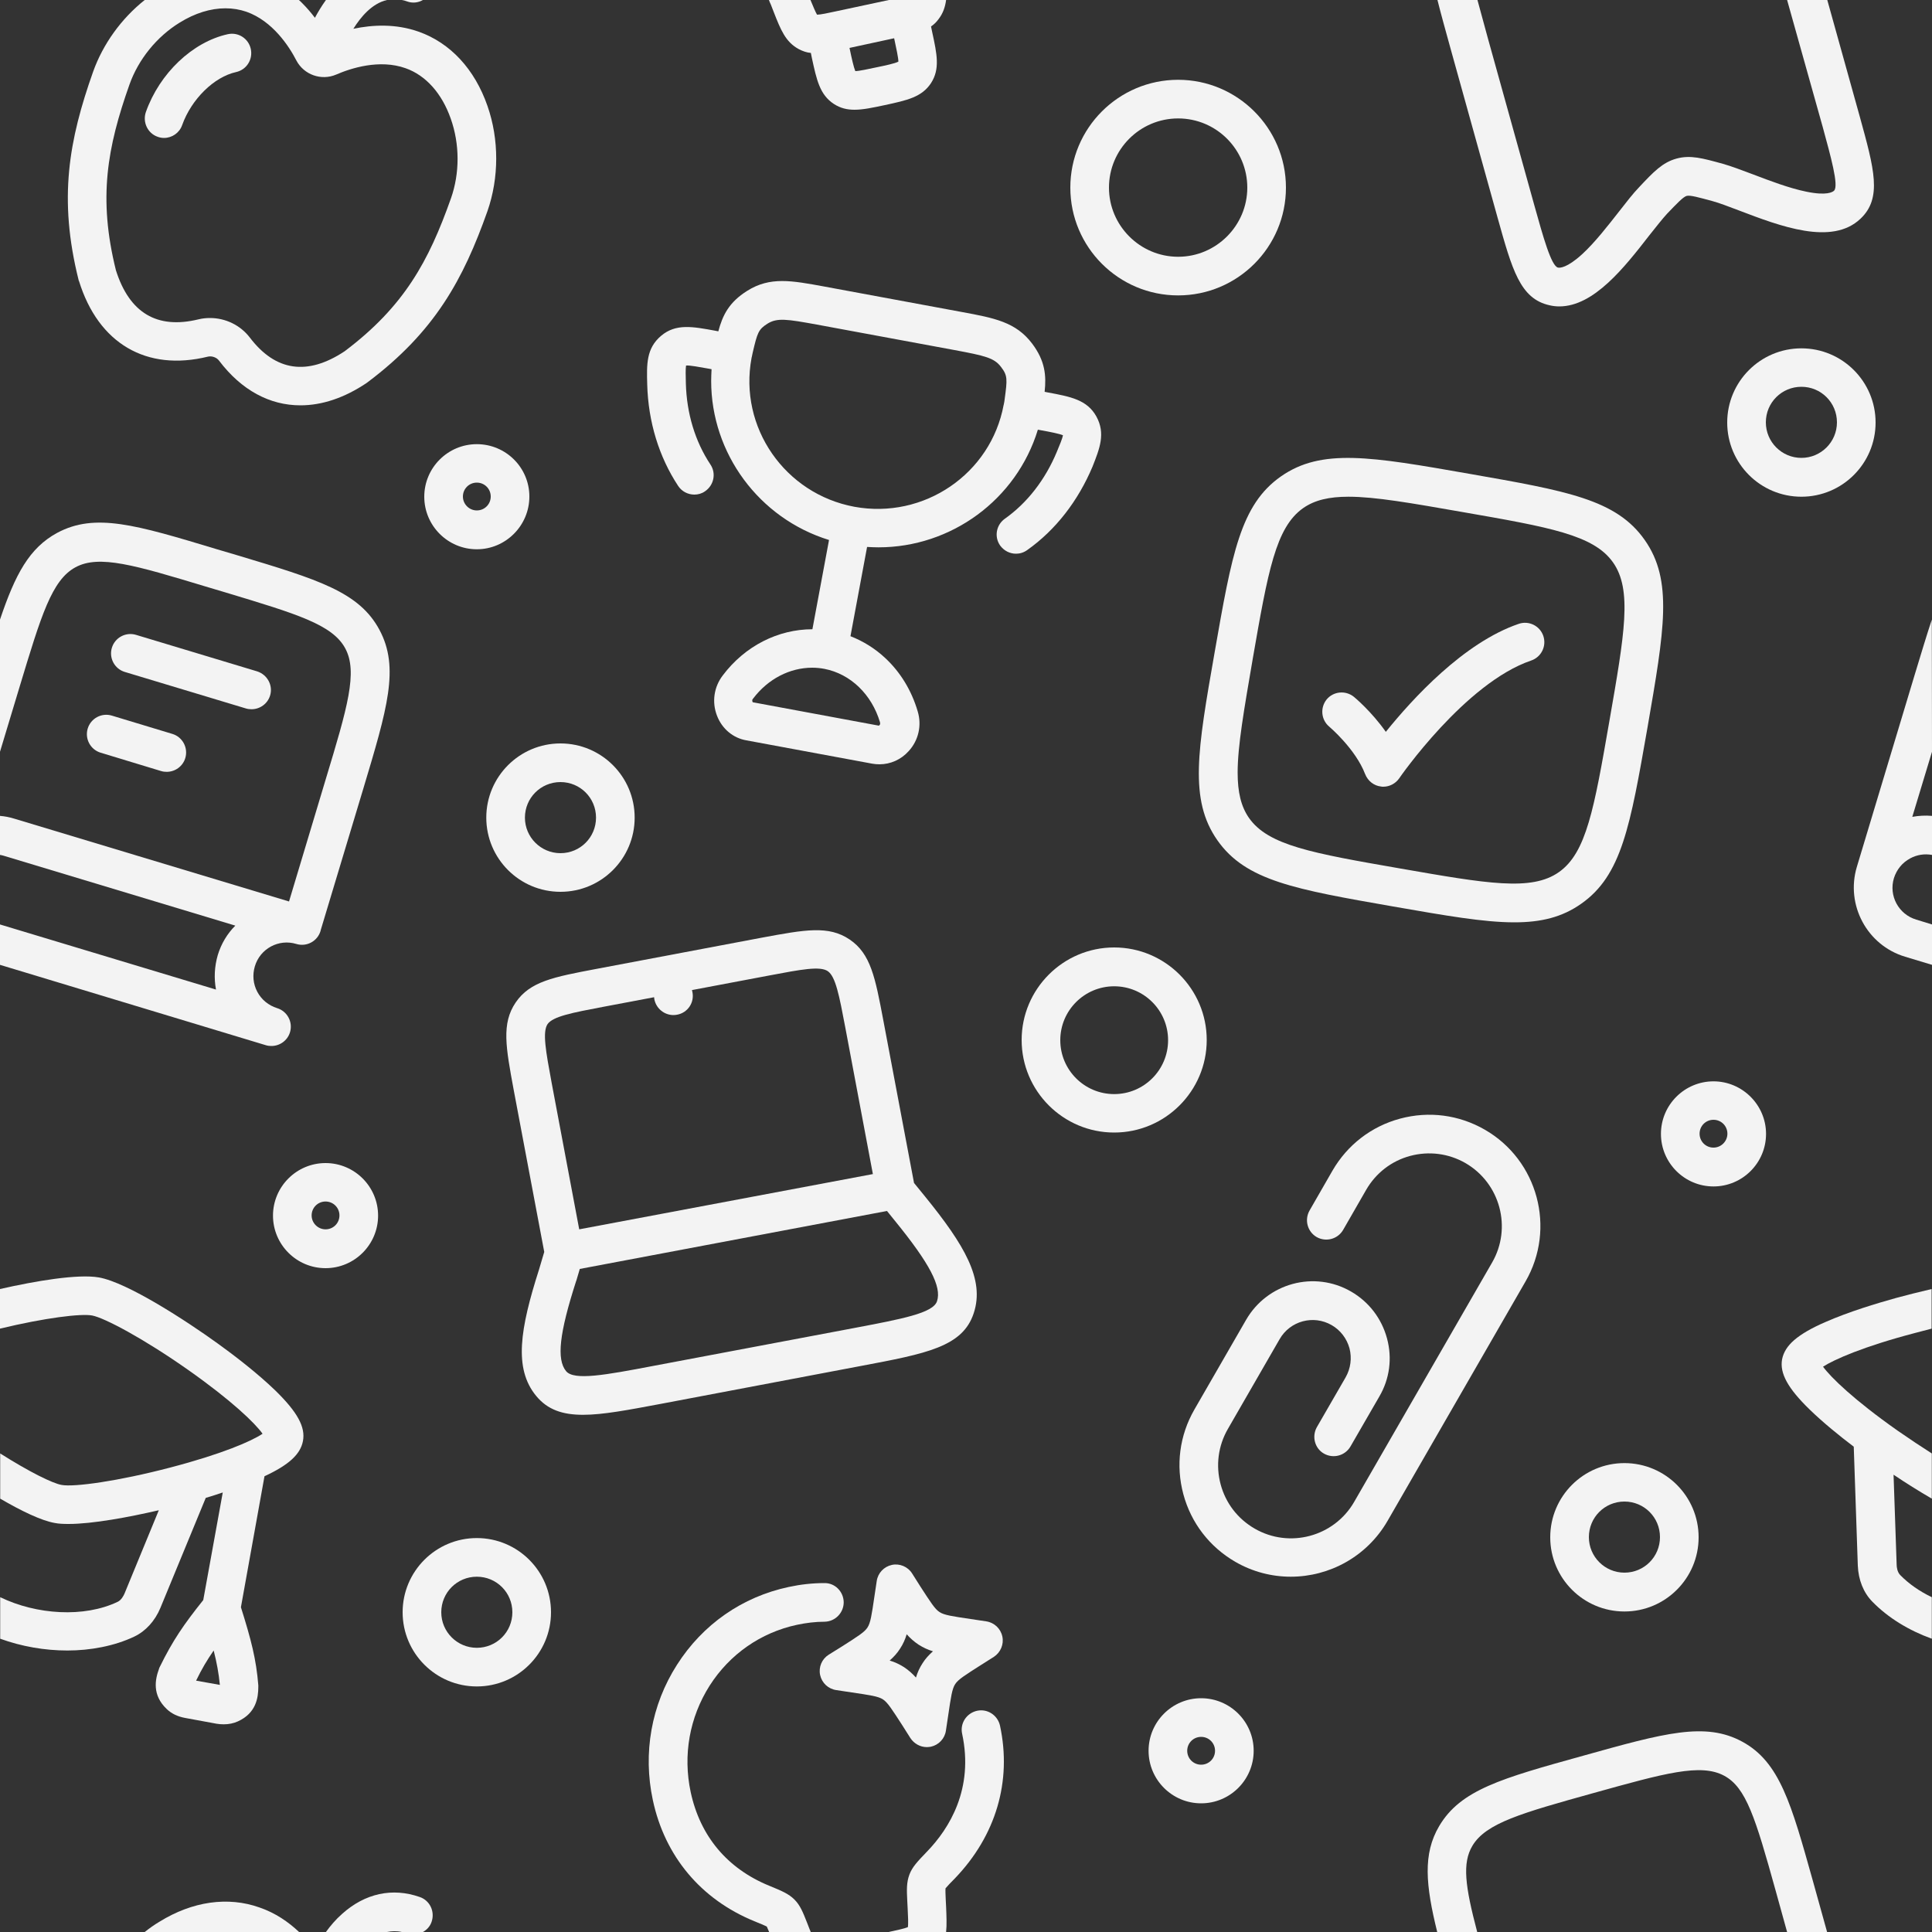 <?xml version="1.0" encoding="utf-8"?>
<!-- Generator: Adobe Illustrator 27.3.1, SVG Export Plug-In . SVG Version: 6.00 Build 0)  -->
<svg version="1.1" id="Capa_2_00000041287207804436875880000004795377218895914943_"
	 xmlns="http://www.w3.org/2000/svg" xmlns:xlink="http://www.w3.org/1999/xlink" x="0px" y="0px" viewBox="0 0 1000 1000"
	 style="enable-background:new 0 0 1000 1000;" xml:space="preserve">
<rect x="0" y="0" width="1000" height="1000" fill="#333333" stroke="none"/>
<style type="text/css">
	.st0{
	fill:rgb(243,243,243);
	}
</style>
<g id="Capa_1-2">
	<path class="st0" d="M485.8,9.9c2.3-3,3.4-6.2,3.9-9.9h-29.6l-27.6,5.9c-3.7,0.8-7.8,1.7-9.6,1.7c-0.8-1.3-2.1-4.5-3.4-7.6h-21.5
		c0.3,0.8,0.6,1.6,1,2.4l1.4,3.6c3.7,9.5,6.2,15.7,13,19.4c2.1,1.1,4.1,1.8,6.3,2l0.5,2.5c2.5,11.5,4.1,19.1,11.4,23.9
		c3.4,2.2,6.8,3,10.7,3c4.5,0,9.5-1.1,15.7-2.4c11.5-2.5,19.1-4.1,23.9-11.4c4.7-7.3,3.1-14.9,0.6-26.4l-0.6-2.9
		C483.4,12.7,484.7,11.4,485.8,9.9L485.8,9.9z M453.9,34.8c-4.3,0.9-9.2,2-11.2,2c-0.8-1.9-1.9-6.7-2.8-11.1l-0.2-0.9l23.1-5
		l0.2,0.9c0.9,4.3,2,9.2,2,11.2C463.1,32.9,458.2,33.9,453.9,34.8L453.9,34.8z"/>
	<path class="st0" d="M252.3,54.8c-6.6-19-19.2-32.6-35.6-38.4c-11.9-4.2-23.8-3.6-33.8-1.5c3.8-6.1,9.6-13.1,17.4-14.9h-31.6
		c-2.3,3.2-4.2,6.4-5.7,9.2c-1.9-2.5-4.1-5.1-6.6-7.6c-0.5-0.5-1.1-1.1-1.7-1.6H74.9C62.8,9.6,53.3,22.8,48.2,37.1
		C35.7,72.4,30.1,102.7,40.7,145c0,0.2,0.1,0.4,0.2,0.5c10,32.3,34.9,46.9,66.7,39.1c2-0.5,4.6,0.4,5.8,2.1
		c11.6,15.3,26.2,23.1,42.1,23.1c11.1,0,22.7-3.8,34.3-11.6c0.1-0.1,0.3-0.2,0.4-0.3c34.9-26.2,49.6-53.3,62.1-88.6
		C258.3,92.1,258.4,72.2,252.3,54.8L252.3,54.8z M233.4,102.7c-11.5,32.5-24.2,55.9-55,79.1c-19.3,12.8-35.8,10.4-49.1-7.1
		c-4.9-6.4-12.6-10.1-20.6-10.1c-2,0-4,0.2-6,0.7C81.3,170.5,67,162,60,139.9c-9.3-37.4-4.5-63.6,7-96.1c4.6-13,14.1-24.8,26-32.1
		c7.9-4.9,16-7.4,23.7-7.4c3.8,0,7.4,0.6,10.9,1.8c13.5,4.8,22,17.8,25.8,25.2c3.9,7.4,12.9,10.6,20.6,7.3
		c7.6-3.3,22.4-8.1,35.9-3.3c10.5,3.7,18.8,13,23.4,26.1C238,74.6,238,89.7,233.4,102.7L233.4,102.7z"/>
	<path class="st0" d="M122.2,37.3c-11.4,2.5-23.1,14-27.9,27.4c-1.4,4.1-5.3,6.7-9.4,6.7c-1.1,0-2.2-0.2-3.3-0.6
		c-5.2-1.8-7.9-7.6-6.1-12.8c7.1-20.1,24.2-36.3,42.4-40.3c5.4-1.2,10.7,2.2,11.9,7.6C131,30.8,127.6,36.1,122.2,37.3z"/>
	<path class="st0" d="M218.9,0c-2.4,1.4-5.4,1.8-8.3,0.7c-0.9-0.3-1.8-0.6-2.6-0.7H218.9z"/>
	<path class="st0" d="M991.4,689.9c-26.8,7-42.1,13.8-47.8,17.5c4,5.5,16,17.2,38.6,33.1c6.2,4.3,12.2,8.3,17.7,11.8v23.4
		c-6.7-3.9-13.6-8.2-19.8-12.4l1.6,46.5c0,1.3,0.3,3.8,1.8,5.4c4.5,4.6,10.1,8.5,16.4,11.5v21.5c-11.9-4.3-22.6-10.8-30.8-19.2
		c-4.6-4.7-7.2-11.3-7.5-18.6l-2.1-61.6c-7.4-5.6-15.9-12.5-22.9-19.3c-11.2-10.9-15.5-18.7-14.2-25.9c0.7-3.6,2.7-6.9,6.3-10
		c3.6-3.1,8.9-6.2,16.1-9.3c12-5.3,26.6-9.7,36.7-12.5c5.1-1.4,11.5-3,18.3-4.6v20.5C997.2,688.4,994.3,689.1,991.4,689.9
		L991.4,689.9z"/>
	<path class="st0" d="M154.8,1000H74.9c2.4-1.9,4.9-3.7,7.6-5.3c17.1-10.6,35.5-13.2,51.8-7.4C142.5,990.1,149.3,994.8,154.8,1000
		L154.8,1000z"/>
	<path class="st0" d="M223.4,994.7c-0.8,2.4-2.5,4.2-4.5,5.3H208c-2.7-0.6-5.3-0.5-7.7,0h-31.6c2.3-3.2,5.1-6.5,8.4-9.4
		c11.8-10.6,26-13.7,40.2-8.7C222.5,983.7,225.2,989.4,223.4,994.7L223.4,994.7z"/>
	<path class="st0" d="M840.8,757.3c-21.2,0-38.4,17.2-38.4,38.4s17.2,38.4,38.4,38.4s38.4-17.2,38.4-38.4S862,757.3,840.8,757.3z
		 M840.8,814c-10.1,0-18.4-8.2-18.4-18.4s8.2-18.4,18.4-18.4s18.4,8.2,18.4,18.4S851,814,840.8,814z"/>
	<path class="st0" d="M945.7,1000H925l-5.9-21.3c-10.5-37.8-15.3-53.5-26.7-59.6c-12.1-6.5-30.7-1.3-67.7,9
		c-37,10.3-55.6,15.5-62.6,27.3c-5.3,8.9-3.8,20.8,2.5,44.6h-20.7c-6-24.3-7.5-40.4,1-54.8c11.1-18.8,32.2-24.7,74.4-36.4
		c42.2-11.8,63.4-17.7,82.5-7.3c19.4,10.5,25.4,32.3,36.5,71.9L945.7,1000L945.7,1000z"/>
	<path class="st0" d="M621.7,879c-15,0-27.2,12.2-27.2,27.2s12.2,27.2,27.2,27.2s27.2-12.2,27.2-27.2S636.7,879,621.7,879z
		 M621.7,913.4c-4,0-7.2-3.2-7.2-7.2s3.2-7.2,7.2-7.2s7.2,3.2,7.2,7.2S625.7,913.4,621.7,913.4z"/>
	<path class="st0" d="M489.4,977.4c-0.1,1,0,3.3,0.1,5.6l0.2,3.9c0.2,5.1,0.4,9.3,0,13.1h-29.6l0.3-0.1c3.7-0.8,7.8-1.7,9.5-2.4
		c0.3-1.7,0.1-6-0.1-9.7l-0.2-3.9c-0.3-5.8-0.4-9.6,1.1-13.6c1.5-4,4.2-6.8,9.1-11.9c11.7-12.1,24.3-32.6,18.2-61
		c-1.2-5.4,2.3-10.7,7.7-11.9s10.7,2.3,11.9,7.7c6.2,28.8-2.1,56.9-23.3,79C492.2,974.3,490.2,976.4,489.4,977.4L489.4,977.4z"/>
	<path class="st0" d="M518.8,847c-0.9-4.1-4.2-7.2-8.4-7.8l-8-1.2c-9.4-1.4-13.7-2-16.1-3.6c-2.4-1.5-4.7-5.2-9.9-13.2l-4.3-6.8
		c-2.2-3.5-6.5-5.3-10.5-4.4c-4.1,0.9-7.2,4.2-7.8,8.3l-1.2,8c-1.4,9.5-2,13.7-3.6,16.1c-1.5,2.4-5.2,4.7-13.2,9.8l-6.9,4.3
		c-3.5,2.2-5.3,6.4-4.4,10.5c0.9,4.1,4.2,7.2,8.4,7.8l8,1.2c9.4,1.4,13.7,2,16.1,3.6c2.4,1.5,4.7,5.2,9.9,13.2l4.3,6.8
		c1.9,2.9,5.1,4.7,8.5,4.7c0.7,0,1.4-0.1,2.1-0.2c4.1-0.9,7.2-4.2,7.8-8.3l1.2-8c1.4-9.5,2-13.7,3.6-16.1c1.5-2.4,5.2-4.7,13.2-9.8
		l6.8-4.3C517.9,855.3,519.7,851.1,518.8,847z M477.5,860.9c-1.5,2.3-2.6,4.7-3.4,7.4c-1.9-2.1-3.8-3.8-6.2-5.4
		c-2.4-1.5-4.7-2.6-7.4-3.4c2.1-1.9,3.9-3.8,5.4-6.2c1.5-2.3,2.6-4.7,3.4-7.4c1.9,2.1,3.8,3.8,6.2,5.4c2.4,1.5,4.7,2.6,7.4,3.4
		C480.8,856.6,479,858.5,477.5,860.9z"/>
	<path class="st0" d="M436.7,829.3c0,5.5-4.4,10-9.9,10.1c-4.8,0-9.6,0.6-14.3,1.6c-18.7,4-34.8,15.2-45.2,31.5
		c-10.4,16.4-13.9,35.9-9.8,55.1c4.9,22.8,18.9,39.5,40.5,48.4c6.6,2.7,10.2,4.2,13.2,7.2c3,3,4.4,6.6,6.5,11.9l1.4,3.6
		c0.2,0.4,0.4,0.9,0.5,1.3h-21.5c-0.5-1.2-0.9-2.2-1.2-2.8c-1.1-0.6-3.8-1.7-6.5-2.8c-27.6-11.3-46.3-33.6-52.5-62.7
		c-5.2-24.3-0.8-49.2,12.5-70c13.3-20.9,33.8-35.2,57.9-40.3c6-1.3,12.2-2,18.4-2C432.2,819.3,436.6,823.8,436.7,829.3L436.7,829.3z
		"/>
	<path class="st0" d="M246.8,796.1c-21.2,0-38.4,17.2-38.4,38.4s17.2,38.4,38.4,38.4s38.4-17.2,38.4-38.4S268,796.1,246.8,796.1
		L246.8,796.1z M246.8,852.9c-10.1,0-18.4-8.2-18.4-18.4s8.2-18.4,18.4-18.4s18.4,8.2,18.4,18.4S257,852.9,246.8,852.9L246.8,852.9z
		"/>
	<path class="st0" d="M142.7,719.9c-9.4-9.1-21.5-18.4-30-24.5c-15.9-11.5-46.7-31.6-61.5-34.2c-10.8-1.9-32.8,1.8-51.2,6v20.5
		c23.2-5.6,42-7.9,47.7-6.8c6.4,1.2,26.7,12,49.6,28.1c22.6,15.9,34.7,27.6,38.6,33.1c-5.6,3.8-21,10.5-47.8,17.5
		c-27.1,7.1-49.9,10.2-56.2,9c-4.7-0.8-16.8-6.8-31.8-16.3v23.4c10.8,6.3,21.3,11.4,28.3,12.6c2,0.4,4.4,0.5,7.1,0.5
		c12.4,0,31.1-3.5,46.7-7.1l-17.7,43c-0.5,1.2-1.7,3.5-3.6,4.4c-17.4,8.3-42,6.7-60.8-2.4v21.5c11,4,23,6.1,34.8,6.1
		s24.3-2.3,34.6-7.2c5.9-2.8,10.7-8.1,13.5-14.8l23.5-57c2.8-0.8,5.8-1.8,8.8-2.8l-10.1,55.7c-10,12.5-15.8,20.9-22.5,34.6
		c-0.2,0.3-0.3,0.6-0.4,1c-2,5.4-3.7,13.5,4,20.8c2.5,2.4,5.7,3.9,9.5,4.6l16.3,3c1.2,0.2,2.5,0.3,3.7,0.3c2.6,0,5.1-0.5,7.3-1.5
		c9.5-4.3,10.6-12.3,10.6-17.9c0-0.3,0-0.6,0-0.8c-1.1-13.6-3.7-23.5-9-40.4l12.2-67.8c12.7-5.9,18.6-11.4,19.9-18.2
		C158.2,738.6,153.9,730.9,142.7,719.9L142.7,719.9z M101.5,869.9c2.9-6,5.7-10.7,9.1-15.6c1.6,6.3,2.6,11.7,3.2,17.8L101.5,869.9z"
		/>
	<path class="st0" d="M139.8,360c-1.3,4.3-5.3,7.1-9.6,7.1c-0.9,0-1.9-0.1-2.9-0.4l-62.7-18.9c-5.3-1.6-8.3-7.2-6.7-12.5
		c1.6-5.3,7.2-8.3,12.5-6.7l62.7,18.9C138.4,349.2,141.4,354.8,139.8,360L139.8,360z"/>
	<path class="st0" d="M95.9,392.4c-1.3,4.3-5.3,7.1-9.6,7.1c-1,0-1.9-0.1-2.9-0.4l-31.3-9.5c-5.3-1.6-8.3-7.2-6.7-12.5
		c1.6-5.3,7.2-8.3,12.5-6.7l31.4,9.5C94.5,381.5,97.5,387.1,95.9,392.4L95.9,392.4z"/>
	<path class="st0" d="M187.9,408.7l-21.8,72.4c0,0.1-0.1,0.2-0.1,0.4c0,0.1-0.1,0.3-0.1,0.4c-1.6,5.3-7.2,8.3-12.5,6.7
		c-9.1-2.8-18.8,2.4-21.5,11.6c-1.3,4.4-0.9,9.1,1.3,13.2c2.2,4.1,5.8,7,10.2,8.4c5.3,1.6,8.3,7.2,6.7,12.5
		c-1.3,4.3-5.3,7.1-9.6,7.1c-1,0-1.9-0.1-2.9-0.4L0,499.4v-20.9l111.8,33.7c-1.1-5.8-0.8-11.9,0.9-17.8c1.8-6,5-11.2,9.1-15.3
		L1.8,442.9c-0.6-0.2-1.2-0.3-1.8-0.4v-20.2c2.5,0.2,5.1,0.7,7.6,1.5l142,42.8l19.1-63.6c11.1-36.7,16.6-55.2,10-67.4
		c-6.6-12.3-25-17.8-61.8-28.9l-10.4-3.1c-36.7-11.1-55.2-16.6-67.4-10c-12.3,6.6-17.8,25-28.9,61.7L0,389.1v-68.4
		c7.9-23.5,15.2-37.1,29.6-44.9c19.6-10.5,40.7-4.2,82.7,8.5l10.5,3.1c42,12.6,63.1,19,73.6,38.6
		C206.9,345.6,200.5,366.7,187.9,408.7z"/>
	<path class="st0" d="M168.5,602c-15,0-27.2,12.2-27.2,27.2s12.2,27.2,27.2,27.2s27.2-12.2,27.2-27.2S183.5,602,168.5,602z
		 M168.5,636.3c-3.9,0-7.2-3.2-7.2-7.2s3.2-7.2,7.2-7.2s7.2,3.2,7.2,7.2S172.5,636.3,168.5,636.3z"/>
	<path class="st0" d="M478.8,619.3l-5.7-7l-15.9-84.2c-4.2-22.2-6.5-34.4-17.4-41.8c-10.9-7.4-23.1-5.1-45.3-1l-85.8,16.2
		c-22.2,4.2-34.4,6.5-41.8,17.4c-7.4,10.9-5.1,23.1-1,45.3l15.8,83.8l-2.7,9.1c-9.8,30.7-13.2,51.2-1.5,65.4
		c5.9,7.2,13.7,9.8,24.3,9.8c10.3,0,23.3-2.5,39.9-5.6L445.7,707c33.9-6.4,52.6-9.9,58.3-27.3C509.8,662.2,499.1,644.3,478.8,619.3
		L478.8,619.3z M283.4,530.1c2.8-4,12.6-5.9,29-9l85.8-16.2c16.4-3.1,26.3-5,30.3-2.2c4,2.8,5.9,12.6,9,29l14.3,76l-152,28.6
		l-14.3-76C282.5,544.1,280.7,534.2,283.4,530.1L283.4,530.1z M485,673.5c-2,6.2-18.3,9.2-43,13.9L338.1,707
		c-24.7,4.7-41,7.7-45.1,2.7c-5-6.1-3.5-19.6,5.2-46.6c0-0.1,0-0.1,0.1-0.2l1.8-6.1l159-30l4.2,5.2C481.2,654,487.5,666,485,673.5
		L485,673.5z"/>
	<path class="st0" d="M350.5,525.2c-0.6,0.1-1.3,0.2-1.9,0.2c-4.7,0-8.9-3.3-9.9-8.1c-1-5.4,2.5-10.6,7.9-11.7l0.1,0
		c5.4-1,10.7,2.5,11.7,7.9C359.5,519,355.9,524.2,350.5,525.2z"/>
	<path class="st0" d="M576.7,490.4c-26.4,0-47.9,21.5-47.9,47.9s21.5,47.9,47.9,47.9s47.9-21.5,47.9-47.9S603.1,490.4,576.7,490.4z
		 M576.7,566.3c-15.4,0-27.9-12.5-27.9-27.9s12.5-27.9,27.9-27.9s27.9,12.5,27.9,27.9S592.1,566.3,576.7,566.3z"/>
	<path class="st0" d="M789.6,663.3l-71.4,123.9c-10.7,18.5-30.1,28.9-50.1,28.9c-9.8,0-19.7-2.5-28.7-7.7
		c-13.3-7.7-22.9-20.1-26.9-35c-4-14.9-2-30.4,5.7-43.8l26.8-46.5c11-19,35.3-25.6,54.3-14.6c9.2,5.3,15.8,13.9,18.6,24.2
		c2.8,10.3,1.4,21-4,30.2l-14.9,25.8c-2.8,4.8-8.9,6.4-13.7,3.7s-6.4-8.9-3.7-13.7l14.9-25.8c2.6-4.6,3.3-9.9,2-15
		c-1.4-5.1-4.7-9.4-9.2-12c-9.5-5.5-21.6-2.2-27,7.3l-26.8,46.5c-5,8.7-6.3,18.9-3.7,28.6c2.6,9.7,8.8,17.8,17.6,22.9
		c18,10.4,41.1,4.2,51.5-13.8l71.4-123.9c10.4-18,4.2-41.1-13.8-51.5c-8.7-5-18.9-6.3-28.6-3.7c-9.7,2.6-17.8,8.9-22.8,17.6
		l-11.9,20.7c-2.8,4.8-8.9,6.4-13.7,3.7c-4.8-2.8-6.4-8.9-3.7-13.7l11.9-20.7c7.7-13.3,20.1-22.9,35-26.9s30.4-2,43.8,5.7
		C796,600.5,805.5,635.8,789.6,663.3L789.6,663.3z"/>
	<path class="st0" d="M886.9,559.7c-15,0-27.2,12.2-27.2,27.2s12.2,27.2,27.2,27.2s27.2-12.2,27.2-27.2S901.8,559.7,886.9,559.7z
		 M886.9,594c-4,0-7.2-3.2-7.2-7.2s3.2-7.2,7.2-7.2s7.2,3.2,7.2,7.2S890.8,594,886.9,594z"/>
	<path class="st0" d="M1000,389.1l-10.2,33.7c3.3-0.6,6.8-0.8,10.2-0.5v20.2c-3.9-0.7-7.8-0.1-11.3,1.8c-4.1,2.2-7,5.8-8.4,10.2
		c-2.8,9.1,2.4,18.8,11.6,21.5l8.1,2.5v20.9l-13.9-4.2c-19.7-5.9-30.9-26.8-25-46.5l29.9-99.3c3.3-10.9,6.2-20.5,8.9-28.7
		L1000,389.1L1000,389.1z"/>
	<path class="st0" d="M851.3,279.5c-14.7-21-40.2-25.4-91-34.3c-50.8-8.9-76.3-13.3-97.3,1.4s-25.4,40.2-34.3,91
		c-8.9,50.8-13.3,76.3,1.4,97.3s40.2,25.4,91,34.3c27,4.7,46.9,8.2,62.7,8.2c14,0,24.8-2.7,34.6-9.6c21-14.7,25.4-40.2,34.3-91
		C861.5,325.9,866,300.4,851.3,279.5L851.3,279.5z M833,373.3c-7.9,45.4-11.9,68.1-26.1,78.1c-14.2,10-37,6-82.3-1.9
		c-45.4-7.9-68.1-11.9-78.1-26.1c-4.2-6-5.9-13.5-5.9-23.5c0-13.8,3.3-32.5,7.8-58.8c7.9-45.4,11.9-68.1,26.1-78.1
		c6-4.2,13.5-5.9,23.5-5.9c13.8,0,32.5,3.3,58.8,7.9c45.4,7.9,68.1,11.9,78.1,26.1S840.9,327.9,833,373.3z"/>
	<path class="st0" d="M792.5,341.9c-34.1,11.6-68,60.5-68.3,61c-1.9,2.7-5,4.3-8.2,4.3c-0.4,0-0.8,0-1.2-0.1
		c-3.7-0.4-6.8-2.9-8.2-6.4c-5-13.1-18.5-24.5-18.6-24.6c-4.2-3.5-4.8-9.8-1.3-14.1c3.5-4.2,9.8-4.8,14.1-1.3
		c0.5,0.4,9.1,7.6,16.5,18.1c13.7-17,40.3-46.2,68.8-55.9c5.2-1.8,10.9,1,12.7,6.2C800.6,334.4,797.8,340.1,792.5,341.9z"/>
	<path class="st0" d="M932.4,180.3c-21.2,0-38.4,17.2-38.4,38.4s17.2,38.4,38.4,38.4s38.4-17.2,38.4-38.4S953.6,180.3,932.4,180.3
		L932.4,180.3z M932.4,237c-10.1,0-18.4-8.2-18.4-18.4s8.2-18.4,18.4-18.4s18.4,8.2,18.4,18.4S942.5,237,932.4,237z"/>
	<path class="st0" d="M963,113.2c-14.8,14.1-41.5,3.9-63-4.3c-5.3-2-10.2-3.9-13.6-4.8c-7-1.9-11.6-3.2-13.4-2.7
		c-1.8,0.5-5.1,4-10.1,9.2c-2.4,2.6-5.7,6.8-9.2,11.2c-12.9,16.6-28.7,36.8-46.6,36.8c-1.7,0-3.4-0.2-5.1-0.6
		c-15.2-3.4-19.3-18.3-26.9-45.5l-24.2-87c-2.6-9.5-5-17.9-6.9-25.6h20.7c1.6,5.9,3.4,12.6,5.5,20.2l24.2,87
		c4.2,15,8.5,30.6,12,31.4c0.9,0.2,4.6,0.3,12.6-7c6.6-6.1,13.2-14.6,19-22c3.9-5,7.3-9.4,10.4-12.6c7.5-8,12.1-12.8,19.3-14.8
		c7.2-2,13.6-0.2,24.1,2.7c4.3,1.2,9.5,3.2,15.4,5.4c8.9,3.4,18.9,7.2,27.7,9c10.6,2.2,13.7,0.2,14.4-0.5c2.6-2.5-1.8-18-5.9-33.1
		L925,0h20.8l16.8,60.3C970.1,87.5,974.3,102.5,963,113.2z"/>
	<path class="st0" d="M609.8,41.3c-30.8,0-55.8,25-55.8,55.8s25,55.8,55.8,55.8s55.8-25,55.8-55.8S640.5,41.3,609.8,41.3z
		 M609.8,132.9c-19.7,0-35.8-16.1-35.8-35.8s16-35.8,35.8-35.8s35.8,16.1,35.8,35.8S629.5,132.9,609.8,132.9z"/>
	<path class="st0" d="M290.1,384.8c-21.2,0-38.4,17.2-38.4,38.4s17.2,38.4,38.4,38.4s38.4-17.2,38.4-38.4S311.3,384.8,290.1,384.8z
		 M290.1,441.6c-10.1,0-18.4-8.2-18.4-18.4s8.2-18.4,18.4-18.4s18.4,8.2,18.4,18.4S300.3,441.6,290.1,441.6z"/>
	<path class="st0" d="M567.5,215.6c-4.8-8.7-13.4-10.3-25.3-12.5l-1.5-0.3c0.9-8.4,0.3-16-6.5-25c-8.4-11.1-19.5-13.2-36.3-16.3
		l-71.3-13.2c-16.9-3.1-28-5.2-39.8,2.2c-9.6,6-12.8,12.8-15,21l-1.5-0.3c-11.9-2.2-20.5-3.8-28.1,2.6c-7.7,6.5-7.5,14.7-7.2,25.2
		c0.5,19.3,6.1,37.5,16,52.5c1.9,2.9,5.1,4.5,8.4,4.5c1.9,0,3.8-0.5,5.5-1.7c4.6-3.1,5.9-9.3,2.8-13.9c-7.9-11.9-12.3-26.4-12.7-42
		c-0.1-3.6-0.2-7.6,0.1-9.2c1.9-0.2,7,0.8,11.6,1.6l1.6,0.3c-0.1,2.1-0.2,4.1-0.2,6.1c0,37.4,24.7,71.1,61,82.3l-8.6,46.2
		c-17.7,0-34.9,8.6-46.4,23.9c-4.6,6-5.7,13.8-3,20.8c2.6,6.8,8.3,11.6,15.2,12.8l65.3,12.1c1.2,0.2,2.4,0.3,3.6,0.3
		c5.7,0,11.2-2.4,15.2-6.9c5-5.5,6.8-13.2,4.6-20.5c-3.2-10.9-9-20.3-16.7-27.5c-5.2-4.9-11.4-8.8-18.1-11.4l8.6-46.2
		c2,0.1,4,0.2,5.9,0.2c37.6,0,71.4-24.6,82.5-60.9l1.6,0.3c4.5,0.8,9.6,1.8,11.4,2.6c-0.3,1.6-1.8,5.3-3.2,8.6
		c-6,14.4-15.3,26.4-26.9,34.6c-4.5,3.2-5.6,9.4-2.4,13.9c2,2.7,5,4.2,8.2,4.2c2,0,4-0.6,5.8-1.9c14.7-10.4,26.3-25.4,33.8-43.2
		C569.2,232.1,572.3,224.4,567.5,215.6L567.5,215.6z M455.5,373.9c0.1,0.5,0.1,0.9-0.1,1.2c-0.2,0.3-0.5,0.5-0.5,0.5l-65.2-12.1
		c-0.1,0-0.3-0.3-0.3-0.7c-0.1-0.4,0-0.8,0.4-1.2c7.7-10.2,19-16,30.6-16c2.1,0,4.2,0.2,6.3,0.6
		C440.2,348.8,451.2,359.4,455.5,373.9L455.5,373.9z M520,206.7c-0.1,0.8-0.2,1.6-0.4,2.4c0,0.1,0,0.3-0.1,0.4
		c-6.6,35.8-41.3,59.4-77.3,52.8c-36-6.7-59.9-41.2-53.2-77c0-0.1,0-0.3,0.1-0.4c0.2-0.8,0.3-1.6,0.5-2.4c2.4-10.2,2.9-12,7.7-15
		c5-3.1,10.1-2.3,25.5,0.5l71.3,13.2c15.5,2.9,20.5,4,24,8.7C521.6,194.4,521.4,196.3,520,206.7L520,206.7z"/>
	<path class="st0" d="M246.8,229.9c-15,0-27.2,12.2-27.2,27.2s12.2,27.2,27.2,27.2S274,272,274,257S261.8,229.9,246.8,229.9z
		 M246.8,264.2c-3.9,0-7.2-3.2-7.2-7.2s3.2-7.2,7.2-7.2s7.2,3.2,7.2,7.2C254,261,250.8,264.2,246.8,264.2z"/>
</g>
</svg>
